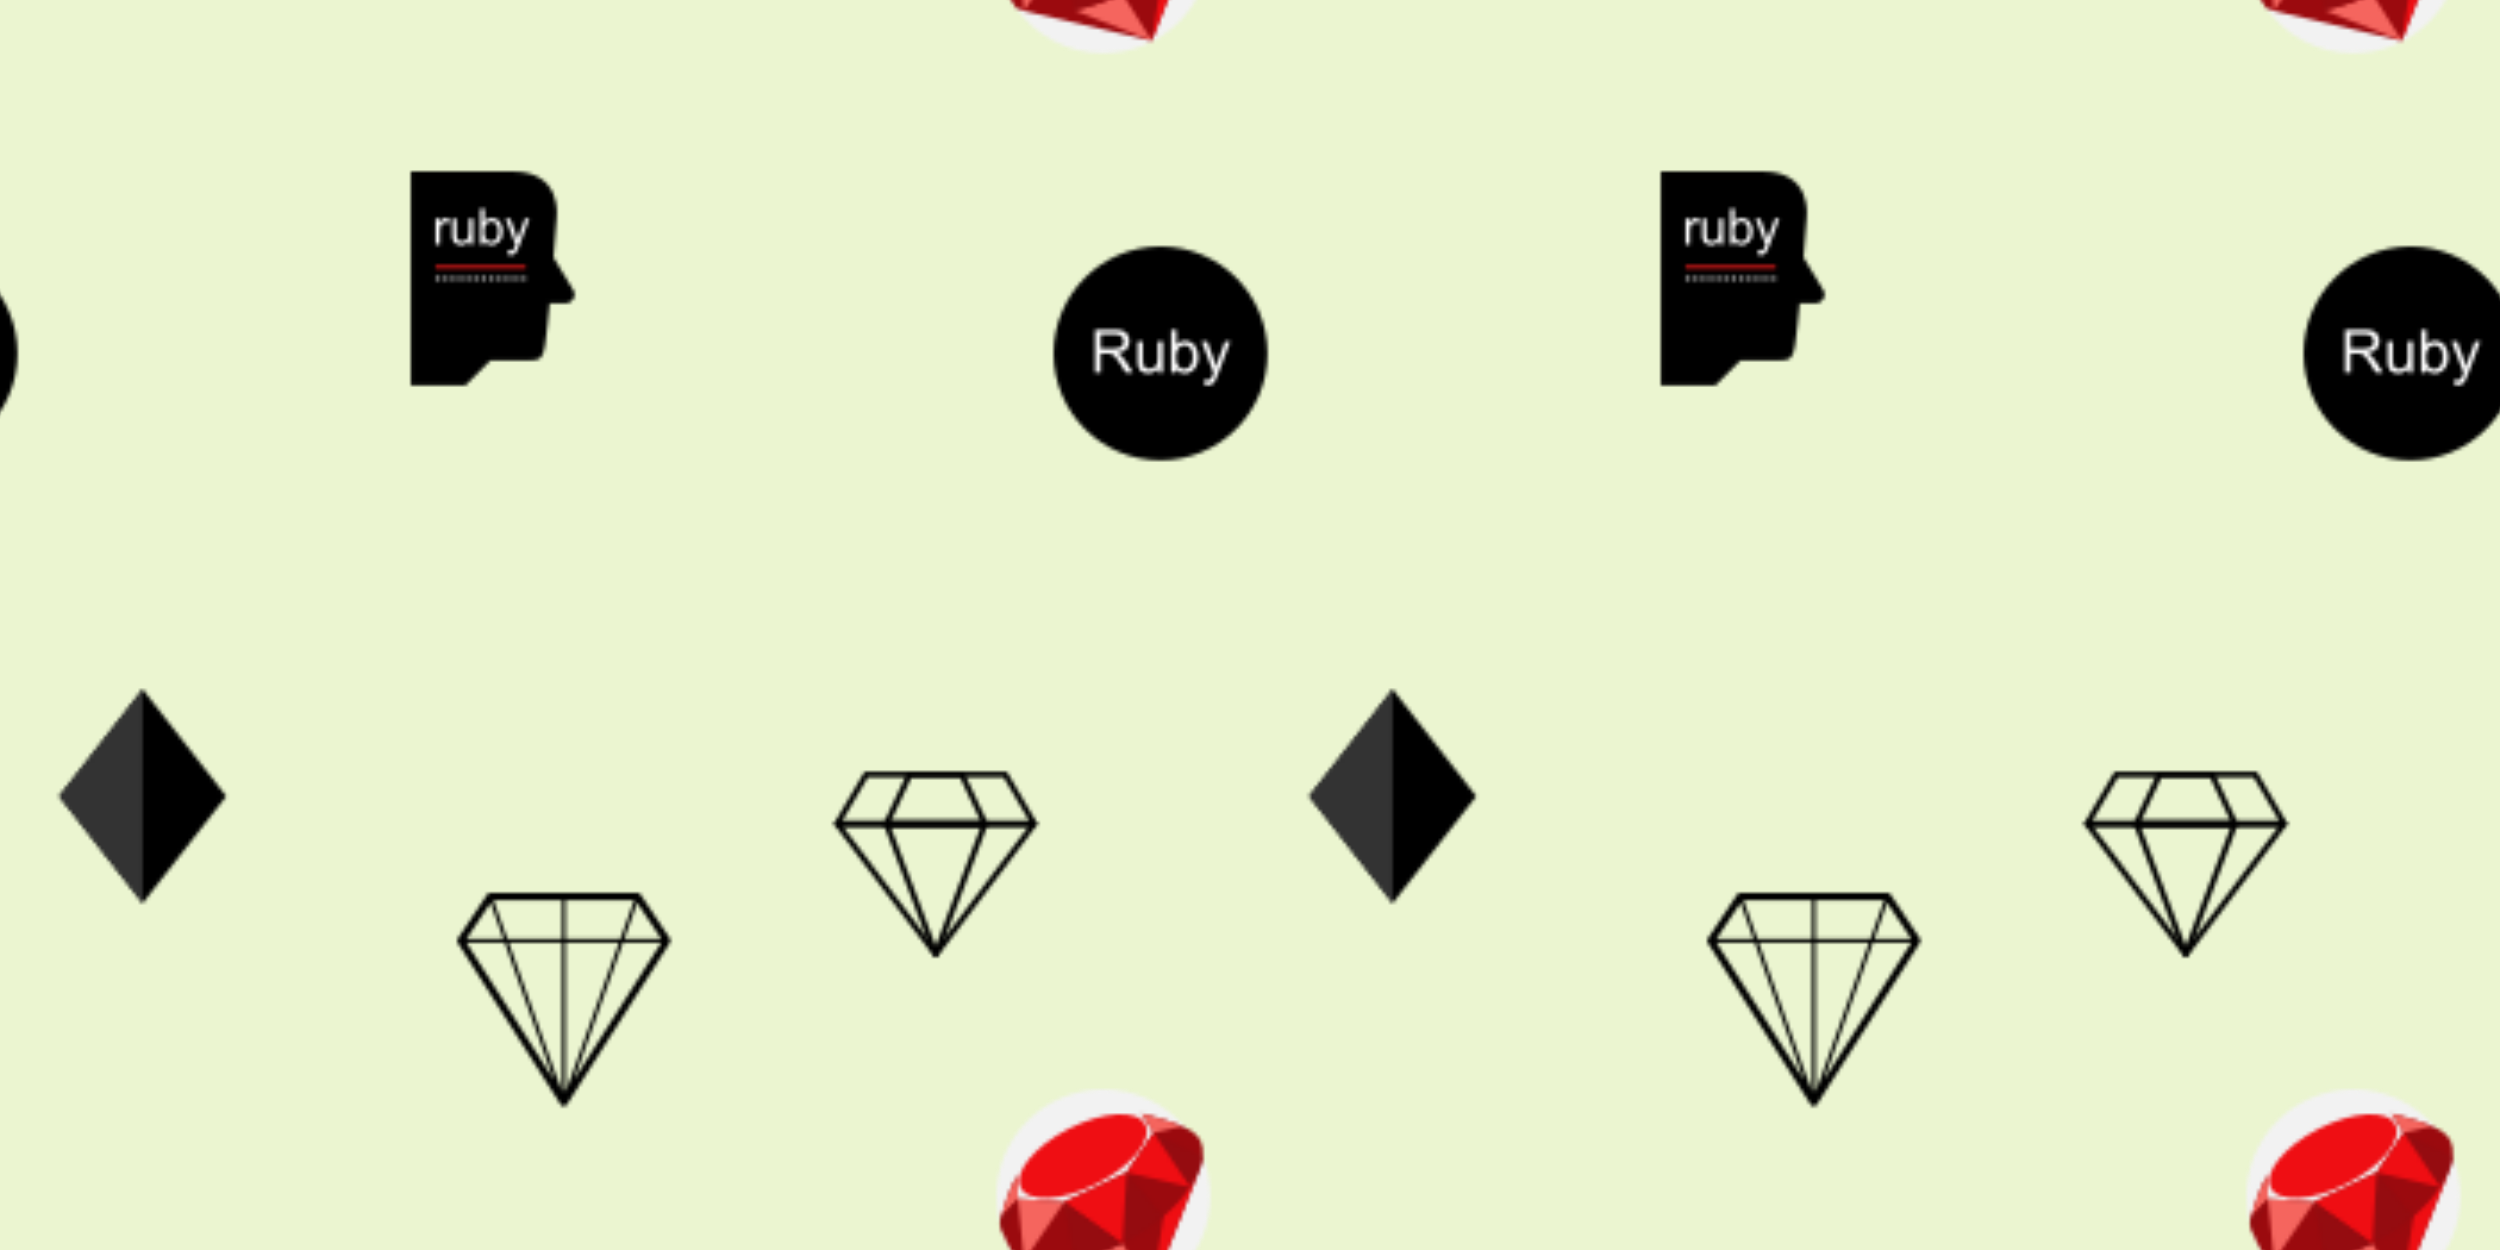 <svg x="0" y="0" width="700" height="350" viewBox="0 0 700 350" xmlns="http://www.w3.org/2000/svg" xmlns:xlink="http://www.w3.org/1999/xlink" xmlns:fi="http://pattern.flaticon.com/"><rect x="0px" y="0px" width="100%" height="100%" opacity="1" fill="#ebf5d0"/><defs><g transform="matrix(0.117 0 0 0.117 108 48)" id="L1_6"><path d="M449.651,285.264l-47.944-79.184c4.248-52.544,7.432-95.16,7.432-95.16S424.643,0,303.891,0C164.507,0,60.099,0,60.099,0  v512h130.848l59.736-59.736c0,0,59.736,0,93.872,0s34.136-8.536,42.672-85.336c1.576-14.168,3.312-31.832,5.104-51.2h38.496  C446.475,315.728,456.651,299.256,449.651,285.264z"/><rect x="119px" y="225px" width="216px" height="8px" fill="#e21b1b"/><g><path d="M335.323,260.168h-8v-8h8V260.168z M319.323,260.168h-8v-8h8V260.168z M303.323,260.168h-8v-8h8   V260.168z M287.323,260.168h-8v-8h8V260.168z M271.323,260.168h-8v-8h8V260.168z M255.323,260.168h-8v-8h8V260.168z    M239.323,260.168h-8v-8h8V260.168z M223.323,260.168h-8v-8h8V260.168z M207.323,260.168h-8v-8h8V260.168z M191.323,260.168h-8v-8   h8V260.168z M175.323,260.168h-8v-8h8V260.168z M159.323,260.168h-8v-8h8V260.168z M143.323,260.168h-8v-8h8V260.168z    M127.323,260.168h-8v-8h8V260.168z" fill="#ffffff"/><path d="M119.243,175v-62.224h9.488v9.432c2.424-4.408,4.664-7.32,6.712-8.728   c2.056-1.408,4.304-2.112,6.776-2.112c3.544,0,7.168,1.136,10.832,3.4l-3.632,9.784c-2.576-1.512-5.16-2.28-7.736-2.28   c-2.304,0-4.376,0.696-6.208,2.08c-1.832,1.392-3.152,3.312-3.928,5.776c-1.168,3.752-1.752,7.848-1.752,12.304v32.576h-10.552V175   z" fill="#ffffff"/><path d="M200.099,175v-9.144c-4.84,7.032-11.424,10.544-19.744,10.544c-3.672,0-7.104-0.704-10.28-2.112   c-3.184-1.408-5.544-3.168-7.096-5.304c-1.536-2.128-2.624-4.736-3.248-7.824c-0.432-2.072-0.648-5.352-0.648-9.84v-38.552h10.544   v34.504c0,5.512,0.216,9.224,0.648,11.144c0.664,2.776,2.072,4.944,4.216,6.528c2.152,1.576,4.808,2.376,7.968,2.376   s6.136-0.816,8.904-2.44c2.776-1.616,4.736-3.832,5.888-6.616c1.152-2.8,1.728-6.84,1.728-12.168V112.76h10.544v62.224h-9.424V175z   " fill="#ffffff"/><path d="M235.795,175h-9.792V89.104h10.544v30.648c4.456-5.584,10.136-8.384,17.056-8.384   c3.824,0,7.448,0.776,10.864,2.312c3.416,1.544,6.224,3.712,8.44,6.504c2.2,2.792,3.928,6.168,5.176,10.112   s1.872,8.168,1.872,12.656c0,10.656-2.632,18.904-7.904,24.72c-5.272,5.832-11.6,8.736-18.984,8.736   c-7.344,0-13.112-3.064-17.28-9.2V175H235.795z M235.667,143.424c0,7.464,1.016,12.848,3.048,16.168   c3.32,5.432,7.816,8.144,13.488,8.144c4.6,0,8.584-2,11.952-6.008c3.352-4,5.032-9.968,5.032-17.896   c0-8.128-1.608-14.128-4.832-17.984c-3.224-3.872-7.128-5.808-11.688-5.808c-4.616,0-8.6,2-11.952,6.008   C237.347,130.048,235.667,135.848,235.667,143.424z" fill="#ffffff"/><path d="M292.323,198.976l-1.168-9.904c2.304,0.624,4.32,0.936,6.04,0.936c2.344,0,4.216-0.392,5.624-1.168   s2.552-1.872,3.464-3.28c0.656-1.056,1.736-3.672,3.216-7.848c0.192-0.584,0.504-1.448,0.936-2.576l-23.608-62.344h11.36   l12.952,36.04c1.68,4.56,3.176,9.376,4.512,14.408c1.2-4.832,2.648-9.56,4.328-14.168l13.304-36.272h10.544l-23.672,63.28   c-2.536,6.832-4.504,11.536-5.912,14.12c-1.872,3.48-4.032,6.032-6.456,7.648c-2.424,1.624-5.312,2.432-8.672,2.432   C297.091,200.256,294.827,199.824,292.323,198.976z" fill="#ffffff"/></g></g><g transform="matrix(0.811 0 0 0.811 232 212)" id="L1_7"><path d="M37,69a1,1,0,0,1-.8-.4l-34-45a1,1,0,0,1-.1-1.05A1,1,0,0,1,3,22H71a1,1,0,0,1,.9.55,1,1,0,0,1-.1,1.05l-34,45A1,1,0,0,1,37,69ZM5,24,37,66.34,69,24Z"/><path d="M37,69a1,1,0,0,1-.94-.65l-17-45a1,1,0,0,1,.12-.92A1,1,0,0,1,20,22H54a1,1,0,0,1,.82.43,1,1,0,0,1,.12.92l-17,45A1,1,0,0,1,37,69ZM21.45,24,37,65.17,52.55,24Z"/><path d="M71,24H3a1,1,0,0,1-.86-1.51l10-17A1,1,0,0,1,13,5H61a1,1,0,0,1,.86.49l10,17A1,1,0,0,1,71,24ZM4.75,22h64.5L60.43,7H13.57Z"/><path d="M54,24H20a1,1,0,0,1-.84-.46,1,1,0,0,1-.06-1l8-17A1,1,0,0,1,28,5H46a1,1,0,0,1,.9.57l8,17a1,1,0,0,1-.06,1A1,1,0,0,1,54,24ZM21.58,22H52.42L45.37,7H28.63Z"/></g><g transform="matrix(0.117 0 0 0.117 295 69)" id="L1_8"><circle cx="256" cy="256" r="256"/><g><path d="M99.24,302.24V199.16h45.704c9.184,0,16.168,0.928,20.952,2.784s8.6,5.12,11.464,9.808   s4.288,9.864,4.288,15.536c0,7.312-2.368,13.48-7.104,18.496s-12.048,8.2-21.936,9.56c3.608,1.736,6.352,3.448,8.224,5.136   c3.984,3.656,7.76,8.224,11.32,13.712l17.928,28.056h-17.16L159.288,280.8c-3.984-6.184-7.264-10.92-9.84-14.2   s-4.88-5.576-6.928-6.888c-2.032-1.312-4.112-2.224-6.216-2.744c-1.544-0.328-4.08-0.496-7.592-0.496H112.88v45.776H99.24V302.24z    M112.88,244.656h29.32c6.232,0,11.112-0.64,14.624-1.928s6.184-3.352,8.016-6.184s2.744-5.92,2.744-9.248   c0-4.872-1.776-8.88-5.304-12.024c-3.544-3.144-9.136-4.712-16.776-4.712H112.88V244.656z" fill="#ffffff"/><path d="M250.336,302.24v-10.968c-5.816,8.44-13.712,12.656-23.696,12.656c-4.408,0-8.52-0.84-12.344-2.528   s-6.656-3.808-8.496-6.36c-1.856-2.552-3.16-5.688-3.904-9.392c-0.512-2.488-0.776-6.424-0.776-11.816v-46.264h12.656v41.416   c0,6.608,0.256,11.064,0.776,13.36c0.8,3.328,2.488,5.944,5.064,7.832c2.576,1.904,5.768,2.848,9.56,2.848s7.36-0.968,10.688-2.912   s5.68-4.592,7.064-7.952c1.384-3.344,2.08-8.208,2.08-14.584v-40.008h12.656v74.672H250.336z" fill="#ffffff"/><path d="M293.16,302.24h-11.744V199.16h12.656v36.776c5.344-6.704,12.168-10.056,20.464-10.056   c4.592,0,8.936,0.928,13.04,2.784s7.48,4.456,10.128,7.8c2.648,3.36,4.728,7.4,6.224,12.136s2.248,9.8,2.248,15.184   c0,12.8-3.168,22.688-9.496,29.672s-13.92,10.48-22.784,10.48c-8.816,0-15.728-3.68-20.744-11.04v9.344H293.16z M293.016,264.344   c0,8.952,1.216,15.424,3.656,19.408c3.984,6.512,9.376,9.776,16.168,9.776c5.528,0,10.312-2.4,14.344-7.2   s6.048-11.968,6.048-21.488c0-9.752-1.928-16.944-5.808-21.584c-3.856-4.64-8.536-6.96-14.024-6.96   c-5.528,0-10.312,2.408-14.344,7.2C295.032,248.304,293.016,255.248,293.016,264.344z" fill="#ffffff"/><path d="M361.008,331l-1.408-11.88c2.768,0.752,5.176,1.128,7.24,1.128c2.816,0,5.064-0.472,6.752-1.408   s3.072-2.248,4.152-3.936c0.8-1.264,2.088-4.408,3.864-9.424c0.232-0.704,0.608-1.736,1.128-3.096L354.4,227.568h13.64   l15.536,43.24c2.016,5.488,3.824,11.248,5.416,17.296c1.456-5.816,3.184-11.488,5.2-17.016l15.96-43.52h12.656L394.4,303.504   c-3.048,8.2-5.416,13.848-7.104,16.944c-2.248,4.168-4.832,7.224-7.736,9.176c-2.904,1.936-6.376,2.912-10.408,2.912   C366.728,332.544,364.008,332.032,361.008,331z" fill="#ffffff"/></g></g><path d="M590.045,126.94l-81.6-122.4c-2.04-2.856-5.1-4.488-8.568-4.488h-408c-3.468,0-6.528,1.632-8.568,4.488l-81.6,122.4    c-2.244,3.264-2.244,7.752-0.204,11.22l285.6,448.8c1.836,2.856,5.1,4.692,8.568,4.692s6.732-1.836,8.568-4.692l285.6-448.8    C592.289,134.692,592.289,130.408,590.045,126.94z M300.977,137.752h147.9l-147.9,414.324V137.752z M300.977,127.552v-107.1    h189.924l-38.352,107.1H300.977z M290.777,127.552H139.205l-38.352-107.1h189.924V127.552z M290.777,137.752v414.324    l-147.9-414.324H290.777z M268.133,518.824L25.577,137.752h106.284L268.133,518.824z M459.689,137.752h106.284L323.621,518.824    L459.689,137.752z M565.769,127.552H463.361l35.7-99.96L565.769,127.552z M92.693,27.592l35.7,99.96H25.985L92.693,27.592z" transform="matrix(0.101 0 0 0.101 128 250)" id="L1_9"/><g transform="matrix(0.117 0 0 0.117 279 305)" id="L1_10"><path d="M512,256c0,141.385-114.615,256-256,256c-86.298,0-162.628-42.705-209-108.136c0,0,0,0-0.01,0  c-11.786-16.635-21.64-34.732-29.226-53.979c-3.835-9.728-7.095-19.738-9.728-30.009c0,0,0,0,0-0.01C2.79,299.447,0,278.047,0,256  C0,114.615,114.615,0,256,0c79.182,0,149.964,35.944,196.911,92.411c16.959,20.376,30.804,43.426,40.814,68.42  C505.511,190.255,512,222.375,512,256z" fill="#f2f2f2"/><path d="M493.725,160.831c-0.021,0.199-0.042,0.408-0.063,0.616c-1.411,12.654-5.402,26.269-11.776,40.396  l-0.01,0.01L371.66,482.304L76.455,413.069c-3.626-0.711-7.147-1.536-10.553-2.476c-6.781-1.839-13.093-4.086-18.902-6.729  c0,0,0,0-0.01,0c-17.742-25.046-31.107-53.415-38.954-83.989c0.878-3.668,2.288-9.331,4.148-16.29  c7.168-26.843,21.096-72.85,37.836-97.04l1.63,55.965l110.299,7.356l149.514-71.084l64.543-94.772l-28.588-45.756  c47.689,11.567,77.908,22.016,96.935,30.26c3.156,1.358,5.998,2.664,8.558,3.897c19.111,9.226,22.779,14.838,22.779,14.838  c6.301,5.308,11.024,11.536,13.897,18.662C493.767,136.255,495.073,148.052,493.725,160.831z" fill="#9b0a0e"/><ellipse cx="207px" cy="159px" rx="74px" ry="167px" transform="matrix(-0.453 -0.892 0.892 -0.453 159.226 416.755)" fill="#ef0e13"/><g><path d="M301.18,369.117l70.476,113.191l-185.652-72.87C222.656,401.872,262.012,388.497,301.18,369.117z" fill="#f5655e"/><path d="M50.019,206.546l1.634,55.966l-39.47,41.072C19.356,276.744,33.278,230.737,50.019,206.546z" fill="#f5655e"/></g><g><path d="M51.649,262.51l-33.886,87.374c-3.835-9.728-7.095-19.738-9.728-30.009c0,0,0,0,0-0.01   c0.888-3.668,2.288-9.331,4.148-16.279L51.649,262.51z" fill="#950c10"/><path d="M376.012,104.009l117.651,57.437c-1.414,12.656-5.4,26.268-11.781,40.402l-0.008,0.008   c-4.771,10.589-10.891,21.472-18.261,32.452L376.012,104.009z" fill="#950c10"/></g><g><path d="M481.873,201.857L371.657,482.307l28.228-177.874c26.422-22.607,47.951-46.595,63.728-70.125   C470.983,223.327,477.101,212.444,481.873,201.857z" fill="#ef0e13"/><path d="M376.012,104.009 463.613,234.308 311.466,198.785z" fill="#ef0e13"/></g><path d="M444.355,88.51l-68.344,15.499l-28.596-45.761C395.105,69.825,425.327,80.267,444.355,88.51z" fill="#f5655e"/><path d="M311.466,198.785l88.418,105.65c-26.594,22.762-58.139,44.127-93.786,62.225  c-1.643,0.834-3.276,1.65-4.918,2.46L311.466,198.785z" fill="#950c10"/><path d="M311.466,198.785 301.18,369.117 161.951,269.865z" fill="#ef0e13"/><path d="M161.951,269.865l139.228,99.252c-39.168,19.38-78.524,32.754-115.176,40.321L161.951,269.865z" fill="#950c10"/><path d="M161.951,269.865 65.902,410.598 51.653,262.512z" fill="#f5655e"/></g><g transform="matrix(0.117 0 0 0.117 10 193)" id="L1_11"><path d="M256,0 56,256 256,512 456,256z"/><path d="M256,512 56,256 256,0z" fill="#333333"/></g></defs><g fi:class="KUsePattern"><pattern id="pattern_L1_6" width="350" height="350" patternUnits="userSpaceOnUse"><use xlink:href="#L1_6" x="-350" y="-350"/><use xlink:href="#L1_6" x="0" y="-350"/><use xlink:href="#L1_6" x="350" y="-350"/><use xlink:href="#L1_6" x="-350" y="0"/><use xlink:href="#L1_6" x="0" y="0"/><use xlink:href="#L1_6" x="350" y="0"/><use xlink:href="#L1_6" x="-350" y="350"/><use xlink:href="#L1_6" x="0" y="350"/><use xlink:href="#L1_6" x="350" y="350"/></pattern><rect x="0" y="0" width="100%" height="100%" fill="url(#pattern_L1_6)"/></g><g fi:class="KUsePattern"><pattern id="pattern_L1_7" width="350" height="350" patternUnits="userSpaceOnUse"><use xlink:href="#L1_7" x="-350" y="-350"/><use xlink:href="#L1_7" x="0" y="-350"/><use xlink:href="#L1_7" x="350" y="-350"/><use xlink:href="#L1_7" x="-350" y="0"/><use xlink:href="#L1_7" x="0" y="0"/><use xlink:href="#L1_7" x="350" y="0"/><use xlink:href="#L1_7" x="-350" y="350"/><use xlink:href="#L1_7" x="0" y="350"/><use xlink:href="#L1_7" x="350" y="350"/></pattern><rect x="0" y="0" width="100%" height="100%" fill="url(#pattern_L1_7)"/></g><g fi:class="KUsePattern"><pattern id="pattern_L1_8" width="350" height="350" patternUnits="userSpaceOnUse"><use xlink:href="#L1_8" x="-350" y="-350"/><use xlink:href="#L1_8" x="0" y="-350"/><use xlink:href="#L1_8" x="350" y="-350"/><use xlink:href="#L1_8" x="-350" y="0"/><use xlink:href="#L1_8" x="0" y="0"/><use xlink:href="#L1_8" x="350" y="0"/><use xlink:href="#L1_8" x="-350" y="350"/><use xlink:href="#L1_8" x="0" y="350"/><use xlink:href="#L1_8" x="350" y="350"/></pattern><rect x="0" y="0" width="100%" height="100%" fill="url(#pattern_L1_8)"/></g><g fi:class="KUsePattern"><pattern id="pattern_L1_9" width="350" height="350" patternUnits="userSpaceOnUse"><use xlink:href="#L1_9" x="-350" y="-350"/><use xlink:href="#L1_9" x="0" y="-350"/><use xlink:href="#L1_9" x="350" y="-350"/><use xlink:href="#L1_9" x="-350" y="0"/><use xlink:href="#L1_9" x="0" y="0"/><use xlink:href="#L1_9" x="350" y="0"/><use xlink:href="#L1_9" x="-350" y="350"/><use xlink:href="#L1_9" x="0" y="350"/><use xlink:href="#L1_9" x="350" y="350"/></pattern><rect x="0" y="0" width="100%" height="100%" fill="url(#pattern_L1_9)"/></g><g fi:class="KUsePattern"><pattern id="pattern_L1_10" width="350" height="350" patternUnits="userSpaceOnUse"><use xlink:href="#L1_10" x="-350" y="-350"/><use xlink:href="#L1_10" x="0" y="-350"/><use xlink:href="#L1_10" x="350" y="-350"/><use xlink:href="#L1_10" x="-350" y="0"/><use xlink:href="#L1_10" x="0" y="0"/><use xlink:href="#L1_10" x="350" y="0"/><use xlink:href="#L1_10" x="-350" y="350"/><use xlink:href="#L1_10" x="0" y="350"/><use xlink:href="#L1_10" x="350" y="350"/></pattern><rect x="0" y="0" width="100%" height="100%" fill="url(#pattern_L1_10)"/></g><g fi:class="KUsePattern"><pattern id="pattern_L1_11" width="350" height="350" patternUnits="userSpaceOnUse"><use xlink:href="#L1_11" x="-350" y="-350"/><use xlink:href="#L1_11" x="0" y="-350"/><use xlink:href="#L1_11" x="350" y="-350"/><use xlink:href="#L1_11" x="-350" y="0"/><use xlink:href="#L1_11" x="0" y="0"/><use xlink:href="#L1_11" x="350" y="0"/><use xlink:href="#L1_11" x="-350" y="350"/><use xlink:href="#L1_11" x="0" y="350"/><use xlink:href="#L1_11" x="350" y="350"/></pattern><rect x="0" y="0" width="100%" height="100%" fill="url(#pattern_L1_11)"/></g></svg>
